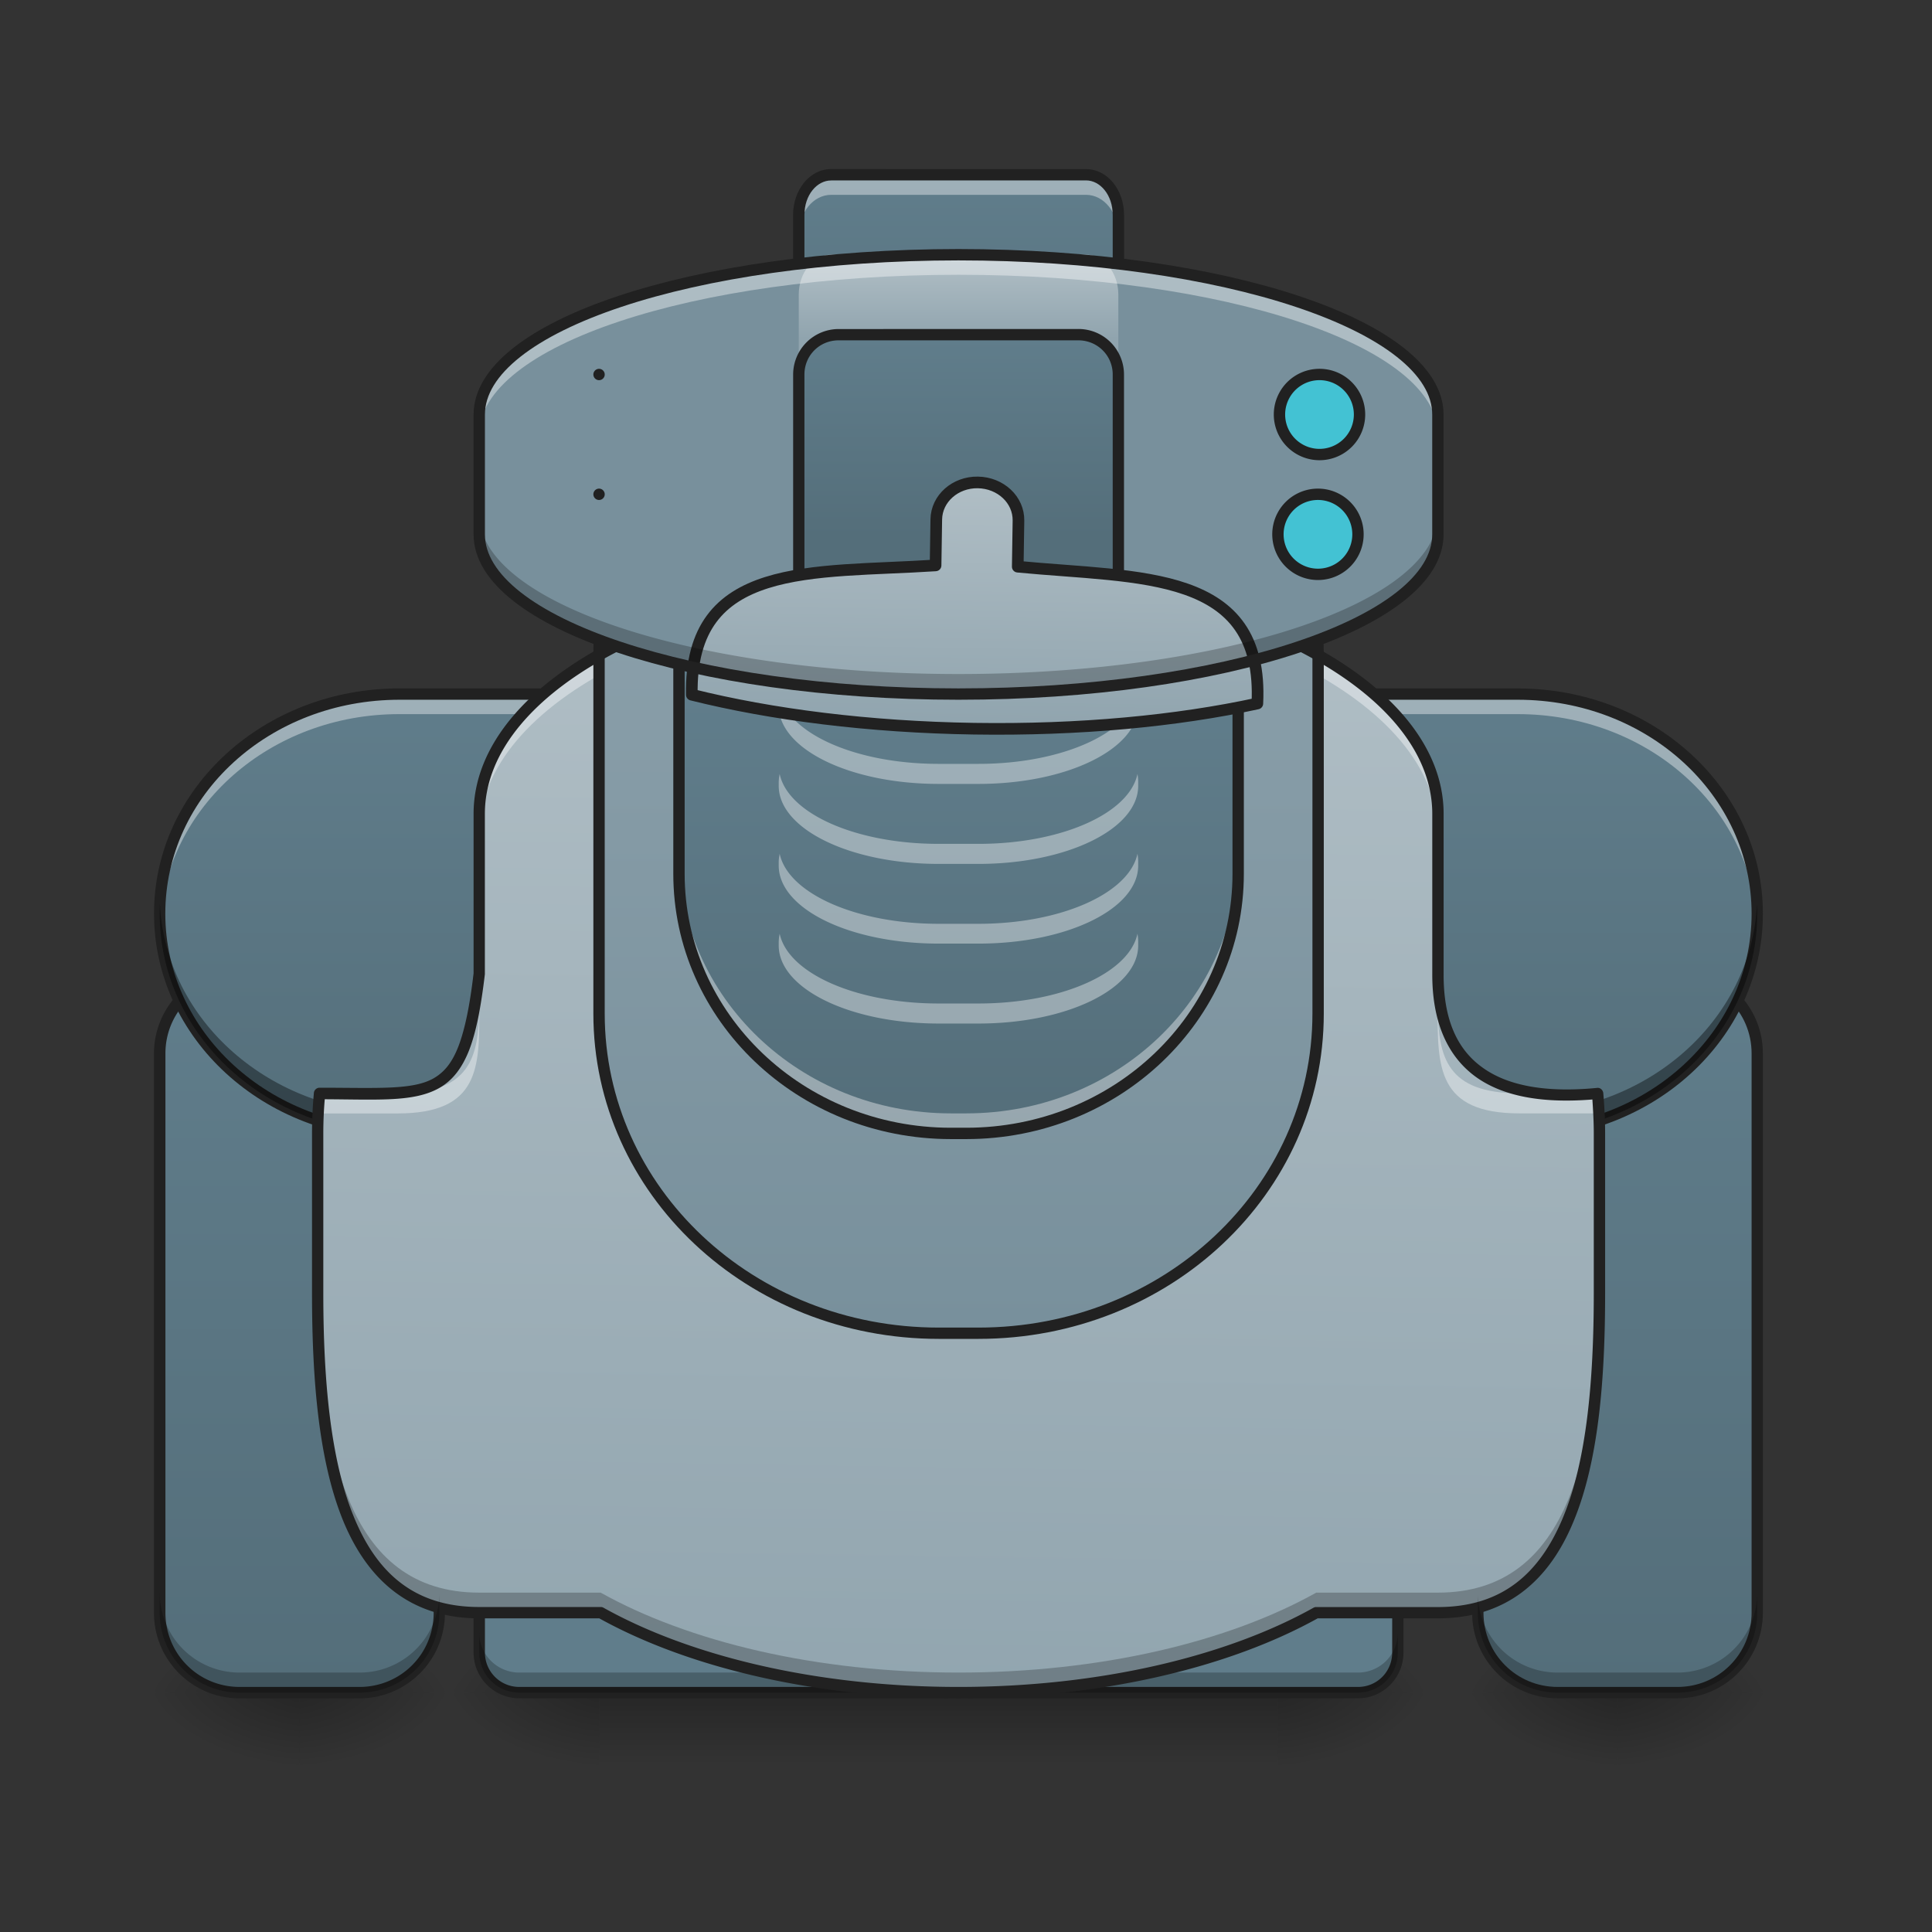 <svg xmlns="http://www.w3.org/2000/svg" width="32pt" height="32pt" viewBox="0 0 32 32"><rect x="0" y="0" width="32" height="32" fill="#333333" stroke="none"/><defs><linearGradient id="a" gradientUnits="userSpaceOnUse" x1="254" y1="233.5" x2="254" y2="254.667" gradientTransform="matrix(.062 0 0 .062 -2.646 13.439)"><stop offset="0" stop-opacity=".275"/><stop offset="1" stop-opacity="0"/></linearGradient><radialGradient id="b" gradientUnits="userSpaceOnUse" cx="450.909" cy="189.579" fx="450.909" fy="189.579" r="21.167" gradientTransform="matrix(0 -.078 -.141 0 47.5 63.595)"><stop offset="0" stop-opacity=".314"/><stop offset=".222" stop-opacity=".275"/><stop offset="1" stop-opacity="0"/></radialGradient><radialGradient id="c" gradientUnits="userSpaceOnUse" cx="450.909" cy="189.579" fx="450.909" fy="189.579" r="21.167" gradientTransform="matrix(0 .078 .141 0 -16.408 -7.527)"><stop offset="0" stop-opacity=".314"/><stop offset=".222" stop-opacity=".275"/><stop offset="1" stop-opacity="0"/></radialGradient><radialGradient id="d" gradientUnits="userSpaceOnUse" cx="450.909" cy="189.579" fx="450.909" fy="189.579" r="21.167" gradientTransform="matrix(0 -.078 .141 0 -16.408 63.595)"><stop offset="0" stop-opacity=".314"/><stop offset=".222" stop-opacity=".275"/><stop offset="1" stop-opacity="0"/></radialGradient><radialGradient id="e" gradientUnits="userSpaceOnUse" cx="450.909" cy="189.579" fx="450.909" fy="189.579" r="21.167" gradientTransform="matrix(0 .078 -.141 0 47.5 -7.527)"><stop offset="0" stop-opacity=".314"/><stop offset=".222" stop-opacity=".275"/><stop offset="1" stop-opacity="0"/></radialGradient><radialGradient id="f" gradientUnits="userSpaceOnUse" cx="450.909" cy="189.579" fx="450.909" fy="189.579" r="21.167" gradientTransform="matrix(0 -.078 -.141 0 31.293 63.595)"><stop offset="0" stop-opacity=".314"/><stop offset=".222" stop-opacity=".275"/><stop offset="1" stop-opacity="0"/></radialGradient><radialGradient id="g" gradientUnits="userSpaceOnUse" cx="450.909" cy="189.579" fx="450.909" fy="189.579" r="21.167" gradientTransform="matrix(0 .078 .141 0 -21.37 -7.527)"><stop offset="0" stop-opacity=".314"/><stop offset=".222" stop-opacity=".275"/><stop offset="1" stop-opacity="0"/></radialGradient><radialGradient id="h" gradientUnits="userSpaceOnUse" cx="450.909" cy="189.579" fx="450.909" fy="189.579" r="21.167" gradientTransform="matrix(0 -.078 .141 0 -21.37 63.595)"><stop offset="0" stop-opacity=".314"/><stop offset=".222" stop-opacity=".275"/><stop offset="1" stop-opacity="0"/></radialGradient><radialGradient id="i" gradientUnits="userSpaceOnUse" cx="450.909" cy="189.579" fx="450.909" fy="189.579" r="21.167" gradientTransform="matrix(0 .078 -.141 0 31.293 -7.527)"><stop offset="0" stop-opacity=".314"/><stop offset=".222" stop-opacity=".275"/><stop offset="1" stop-opacity="0"/></radialGradient><linearGradient id="j" gradientUnits="userSpaceOnUse" x1="74.083" y1="233.5" x2="74.083" y2="43" gradientTransform="matrix(.062 0 0 .062 0 13.439)"><stop offset="0" stop-color="#546e7a"/><stop offset="1" stop-color="#607d8b"/></linearGradient><radialGradient id="k" gradientUnits="userSpaceOnUse" cx="450.909" cy="189.579" fx="450.909" fy="189.579" r="21.167" gradientTransform="matrix(0 -.078 -.141 0 53.123 63.595)"><stop offset="0" stop-opacity=".314"/><stop offset=".222" stop-opacity=".275"/><stop offset="1" stop-opacity="0"/></radialGradient><radialGradient id="l" gradientUnits="userSpaceOnUse" cx="450.909" cy="189.579" fx="450.909" fy="189.579" r="21.167" gradientTransform="matrix(0 .078 .141 0 .46 -7.527)"><stop offset="0" stop-opacity=".314"/><stop offset=".222" stop-opacity=".275"/><stop offset="1" stop-opacity="0"/></radialGradient><radialGradient id="m" gradientUnits="userSpaceOnUse" cx="450.909" cy="189.579" fx="450.909" fy="189.579" r="21.167" gradientTransform="matrix(0 -.078 .141 0 .46 63.595)"><stop offset="0" stop-opacity=".314"/><stop offset=".222" stop-opacity=".275"/><stop offset="1" stop-opacity="0"/></radialGradient><radialGradient id="n" gradientUnits="userSpaceOnUse" cx="450.909" cy="189.579" fx="450.909" fy="189.579" r="21.167" gradientTransform="matrix(0 .078 -.141 0 53.123 -7.527)"><stop offset="0" stop-opacity=".314"/><stop offset=".222" stop-opacity=".275"/><stop offset="1" stop-opacity="0"/></radialGradient><linearGradient id="o" gradientUnits="userSpaceOnUse" x1="433.917" y1="233.5" x2="433.917" y2="43" gradientTransform="matrix(.062 0 0 .062 0 13.439)"><stop offset="0" stop-color="#546e7a"/><stop offset="1" stop-color="#607d8b"/></linearGradient><linearGradient id="p" gradientUnits="userSpaceOnUse" x1="254" y1="95.917" x2="254" y2="-31.083" gradientTransform="matrix(.062 0 0 .062 0 13.439)"><stop offset="0" stop-color="#546e7a"/><stop offset="1" stop-color="#607d8b"/></linearGradient><linearGradient id="q" gradientUnits="userSpaceOnUse" x1="960" y1="1695.118" x2="960" y2="575.118" gradientTransform="rotate(.891) scale(.017)"><stop offset="0" stop-color="#90a4ae"/><stop offset="1" stop-color="#b0bec5"/></linearGradient><linearGradient id="r" gradientUnits="userSpaceOnUse" x1="254" y1="138.25" x2="254" y2="-126.333" gradientTransform="matrix(.062 0 0 .062 0 13.439)"><stop offset="0" stop-color="#78909c"/><stop offset="1" stop-color="#90a4ae"/></linearGradient><linearGradient id="s" gradientUnits="userSpaceOnUse" x1="254" y1="85.333" x2="254" y2="-31.083" gradientTransform="matrix(.062 0 0 .062 0 13.439)"><stop offset="0" stop-color="#546e7a"/><stop offset="1" stop-color="#607d8b"/></linearGradient><linearGradient id="t" gradientUnits="userSpaceOnUse" x1="254" y1="-94.583" x2="254" y2="-168.667" gradientTransform="matrix(.062 0 0 .062 0 13.439)"><stop offset="0" stop-color="#546e7a"/><stop offset="1" stop-color="#607d8b"/></linearGradient><linearGradient id="u" gradientUnits="userSpaceOnUse" x1="254" y1="-126.333" x2="254" y2="-147.5" gradientTransform="matrix(.062 0 0 .062 0 13.439)"><stop offset="0" stop-color="#90a4ae"/><stop offset="1" stop-color="#b0bec5"/></linearGradient><linearGradient id="v" gradientUnits="userSpaceOnUse" x1="254" y1="-73.417" x2="254" y2="-126.333" gradientTransform="matrix(.062 0 0 .062 0 13.439)"><stop offset="0" stop-color="#546e7a"/><stop offset="1" stop-color="#607d8b"/></linearGradient><linearGradient id="w" gradientUnits="userSpaceOnUse" x1="960" y1="695.118" x2="960" y2="455.118"><stop offset="0" stop-color="#90a4ae"/><stop offset="1" stop-color="#b0bec5"/></linearGradient></defs><path d="M9.922 28.035h11.246v1.32H9.922zm0 0" fill="url(#a)"/><path d="M21.168 28.035h2.648v-1.324h-2.648zm0 0" fill="url(#b)"/><path d="M9.922 28.035H7.277v1.32h2.645zm0 0" fill="url(#c)"/><path d="M9.922 28.035H7.277v-1.324h2.645zm0 0" fill="url(#d)"/><path d="M21.168 28.035h2.648v1.32h-2.648zm0 0" fill="url(#e)"/><path d="M4.96 28.035h2.65v-1.324H4.96zm0 0" fill="url(#f)"/><path d="M4.96 28.035H2.317v1.32h2.645zm0 0" fill="url(#g)"/><path d="M4.96 28.035H2.317v-1.324h2.645zm0 0" fill="url(#h)"/><path d="M4.96 28.035h2.65v1.32H4.96zm0 0" fill="url(#i)"/><path d="M3.969 16.125h1.984c.73 0 1.324.594 1.324 1.324v9.262c0 .73-.593 1.324-1.324 1.324H3.97c-.73 0-1.324-.594-1.324-1.324v-9.262c0-.73.593-1.324 1.324-1.324zm0 0" fill="url(#j)"/><path d="M3.969 16.031A1.42 1.42 0 0 0 2.55 17.45v9.262c0 .785.636 1.418 1.418 1.418h1.984c.785 0 1.418-.633 1.418-1.418v-9.262c0-.781-.633-1.418-1.418-1.418zm0 .188h1.984c.684 0 1.23.547 1.23 1.23v9.262c0 .684-.546 1.23-1.23 1.23H3.97c-.684 0-1.23-.546-1.23-1.23v-9.262c0-.683.546-1.23 1.23-1.23zm0 0" fill="#212121"/><path d="M26.793 28.035h2.645v-1.324h-2.645zm0 0" fill="url(#k)"/><path d="M26.793 28.035h-2.648v1.32h2.648zm0 0" fill="url(#l)"/><path d="M26.793 28.035h-2.648v-1.324h2.648zm0 0" fill="url(#m)"/><path d="M26.793 28.035h2.645v1.32h-2.645zm0 0" fill="url(#n)"/><path d="M25.8 16.125h1.985c.73 0 1.32.594 1.32 1.324v9.262c0 .73-.59 1.324-1.32 1.324h-1.984c-.73 0-1.324-.594-1.324-1.324v-9.262c0-.73.593-1.324 1.324-1.324zm0 0" fill="url(#o)"/><path d="M25.8 16.031c-.784 0-1.417.637-1.417 1.418v9.262c0 .785.633 1.418 1.418 1.418h1.984c.781 0 1.414-.633 1.414-1.418v-9.262c0-.781-.633-1.418-1.414-1.418zm0 .188h1.985c.68 0 1.227.547 1.227 1.23v9.262c0 .684-.547 1.23-1.227 1.23h-1.984c-.684 0-1.23-.546-1.23-1.23v-9.262c0-.683.546-1.23 1.23-1.23zm0 0" fill="#212121"/><path d="M6.613 11.496h18.524c2.191 0 3.968 1.629 3.968 3.637 0 2.012-1.777 3.64-3.968 3.64H6.613c-2.191 0-3.968-1.628-3.968-3.64 0-2.008 1.777-3.637 3.968-3.637zm0 0" fill="url(#p)"/><path d="M8.602 24.066h13.89a.66.66 0 0 1 .66.66v2.645a.663.663 0 0 1-.66.664H8.602a.664.664 0 0 1-.665-.664v-2.644a.66.66 0 0 1 .665-.66zm0 0" fill="#607d8b"/><path d="M6.613 11.496c-2.195 0-3.968 1.621-3.968 3.637 0 .058.003.113.003.168.094-1.938 1.829-3.473 3.965-3.473h18.524c2.14 0 3.87 1.535 3.965 3.473.003-.055.003-.11.003-.168 0-2.016-1.77-3.637-3.968-3.637zm0 0" fill="#fff" fill-opacity=".392"/><path d="M6.617 11.402c-2.246 0-4.066 1.66-4.066 3.73 0 2.071 1.82 3.735 4.066 3.735h18.52c2.246 0 4.062-1.664 4.062-3.734 0-2.07-1.816-3.73-4.062-3.73zm0 .188h18.52c2.152 0 3.875 1.582 3.875 3.543 0 1.96-1.723 3.547-3.875 3.547H6.617c-2.156 0-3.879-1.586-3.879-3.547s1.723-3.543 3.88-3.543zm0 0" fill="#212121"/><path d="M2.648 14.969l-.003.164c0 2.015 1.773 3.64 3.968 3.64h18.524c2.199 0 3.968-1.625 3.968-3.64 0-.055 0-.11-.003-.164-.094 1.937-1.825 3.472-3.965 3.472H6.613c-2.136 0-3.87-1.535-3.965-3.472zm0 0" fill-opacity=".392"/><path d="M8.602 23.973a.755.755 0 0 0-.758.754v2.644c0 .418.34.758.758.758h13.89c.418 0 .754-.34.754-.758v-2.644a.752.752 0 0 0-.754-.754zm0 .187h13.89c.317 0 .567.25.567.567v2.644c0 .317-.25.57-.567.57H8.602a.568.568 0 0 1-.57-.57v-2.644c0-.317.253-.567.57-.567zm0 0" fill="#212121"/><path d="M7.938 27.043v.328c0 .367.296.664.664.664h13.89a.66.66 0 0 0 .66-.664v-.328a.66.66 0 0 1-.66.66H8.602a.663.663 0 0 1-.665-.66zm0 0" fill-opacity=".235"/><path d="M15.875 9.512c-4.395 0-7.938 1.77-7.938 3.968v2.645c-.261 2.191-.738 1.984-2.644 1.984-.02.22-.031.438-.031.664v2.645c0 2.934.476 5.293 2.676 5.293h2.011c1.453.812 3.567 1.324 5.926 1.324 2.363 0 4.477-.512 5.926-1.324h2.015c2.196 0 2.676-2.36 2.676-5.293v-2.645c0-.226-.012-.445-.031-.664-1.715.168-2.648-.453-2.645-1.984V13.48c0-2.199-3.543-3.968-7.941-3.968zm0 0" fill="url(#q)"/><path d="M15.875 9.512c-4.395 0-7.938 1.77-7.938 3.968v.332c0-2.199 3.543-3.968 7.938-3.968 4.398 0 7.941 1.77 7.941 3.969v-.333c0-2.199-3.543-3.968-7.941-3.968zm-7.938 7.175c-.007.825-.148 1.422-1.351 1.422H5.293c-.02.22-.031.438-.031.664v.329c0-.223.011-.442.031-.66h1.293c1.36 0 1.36-.766 1.351-1.755zm15.875 0c-.003.989-.007 1.754 1.356 1.754h1.293c.02.22.031.438.031.66v-.328c0-.226-.012-.445-.031-.664h-1.293c-1.207 0-1.344-.597-1.355-1.422zm0 0" fill="#fff" fill-opacity=".392"/><path d="M15.547 5.543h.66c3.105 0 5.625 2.367 5.625 5.293v5.953c0 2.922-2.52 5.293-5.625 5.293h-.66c-3.106 0-5.625-2.371-5.625-5.293v-5.953c0-2.926 2.52-5.293 5.625-5.293zm0 0" fill="url(#r)"/><path d="M15.75 5.543h.254c2.488 0 4.504 1.926 4.504 4.3v4.63c0 2.375-2.016 4.3-4.504 4.3h-.254c-2.488 0-4.504-1.925-4.504-4.3v-4.63c0-2.374 2.016-4.3 4.504-4.3zm0 0" fill="url(#s)"/><path d="M15.547 5.45c-3.164 0-5.719 2.398-5.719 5.386v5.953c0 2.984 2.555 5.387 5.719 5.387h.66c3.164 0 5.719-2.403 5.719-5.387v-5.953c0-2.988-2.555-5.387-5.719-5.387zm0 .187h.66c3.066 0 5.531 2.32 5.531 5.199v5.953c0 2.879-2.465 5.2-5.531 5.2h-.66c-3.07 0-5.531-2.321-5.531-5.2v-5.953c0-2.879 2.46-5.2 5.53-5.2zm0 0" fill="#212121"/><path d="M7.938 15.797v.558c.003-.175 0-.363 0-.558zm15.878 0c0 .195-.003.383-.003.558 0-.074.003-.152.003-.23zM5.262 21.09v.328c0 2.934.476 5.293 2.676 5.293h2.011c1.453.812 3.567 1.324 5.926 1.324 2.363 0 4.477-.512 5.926-1.324h2.015c2.196 0 2.676-2.36 2.676-5.293v-.328c0 2.93-.48 5.289-2.676 5.289h-2.015c-1.45.812-3.563 1.324-5.926 1.324-2.36 0-4.473-.512-5.926-1.324H7.938c-2.2 0-2.676-2.36-2.676-5.29zm0 0" fill-opacity=".235"/><path d="M13.766 2.895h4.222c.297 0 .535.296.535.664v6.285c0 .363-.238.66-.535.66h-4.222c-.297 0-.536-.297-.536-.66V3.559c0-.368.239-.664.536-.664zm0 0" fill="url(#t)"/><path d="M13.766 2.895c-.297 0-.536.296-.536.664v.328c0-.364.239-.66.536-.66h4.222c.297 0 .535.296.535.66v-.328c0-.368-.238-.664-.535-.664zm0 0" fill="#fff" fill-opacity=".392"/><path d="M15.875 9.418c-2.21 0-4.207.445-5.66 1.168-1.45.726-2.371 1.746-2.371 2.894v2.641c-.063.54-.145.93-.25 1.207-.106.274-.235.43-.41.531-.348.2-.934.157-1.891.157-.05 0-.09.039-.094.086-.02.218-.031.445-.031.671v2.645c0 1.473.117 2.805.52 3.781.406.98 1.117 1.606 2.25 1.606h1.988c1.472.816 3.59 1.324 5.949 1.324 2.363 0 4.48-.508 5.95-1.324h1.991c1.133 0 1.844-.625 2.247-1.606.406-.976.523-2.308.523-3.781v-2.645c0-.226-.012-.453-.031-.671a.102.102 0 0 0-.035-.063.084.084 0 0 0-.067-.02c-.848.083-1.484-.035-1.902-.34-.422-.304-.645-.804-.64-1.554V13.48c0-1.148-.923-2.168-2.376-2.894-1.45-.723-3.445-1.168-5.66-1.168zm0 .187c2.188 0 4.16.442 5.578 1.149 1.418.71 2.27 1.676 2.27 2.726v2.645c-.004.785.242 1.36.715 1.707.457.332 1.113.445 1.937.379.012.184.023.371.023.562v2.645c0 1.46-.12 2.777-.507 3.71-.387.934-1.012 1.49-2.075 1.49h-2.015a.079.079 0 0 0-.043.01c-1.434.802-3.535 1.313-5.883 1.313s-4.445-.511-5.879-1.312a.093.093 0 0 0-.047-.012H7.938c-1.067 0-1.692-.555-2.075-1.488-.386-.934-.508-2.25-.508-3.711v-2.645c0-.191.008-.382.024-.566.894.004 1.48.05 1.898-.187.215-.122.375-.325.493-.625.117-.301.195-.707.261-1.258V13.48c0-1.05.852-2.015 2.27-2.726 1.418-.707 3.39-1.149 5.574-1.149zm0 0" fill="#212121"/><path d="M11.246 14.14v.333c0 2.382 2.008 4.3 4.504 4.3h.254c2.496 0 4.504-1.918 4.504-4.3v-.332c0 2.382-2.008 4.3-4.504 4.3h-.254c-2.496 0-4.504-1.918-4.504-4.3zm0 0" fill="#fff" fill-opacity=".392"/><path d="M13.766 2.8c-.36 0-.63.352-.63.759v6.285c0 .406.27.754.63.754h4.222c.36 0 .63-.348.63-.754V3.559c0-.407-.27-.758-.63-.758zm0 .188h4.222c.235 0 .442.242.442.57v6.286c0 .324-.207.566-.442.566h-4.222c-.235 0-.442-.242-.442-.566V3.559c0-.329.207-.57.442-.57zm0 0" fill="#212121"/><path d="M15.75 5.543h.254c2.488 0 4.504 1.926 4.504 4.3v4.63c0 2.375-2.016 4.3-4.504 4.3h-.254c-2.488 0-4.504-1.925-4.504-4.3v-4.63c0-2.374 2.016-4.3 4.504-4.3zm0 0" fill="none" stroke-width=".188" stroke-linecap="round" stroke-linejoin="round" stroke="#212121"/><path d="M15.875 4.219c4.387 0 7.941 1.183 7.941 2.648v1.985c0 1.46-3.554 2.644-7.941 2.644-4.383 0-7.938-1.184-7.938-2.644V6.867c0-1.465 3.555-2.648 7.938-2.648zm0 0" fill="#78909c"/><path d="M13.766 4.219h4.222c.297 0 .535.297.535.66v4.633c0 .363-.238.66-.535.66h-4.222c-.297 0-.536-.297-.536-.66V4.879c0-.363.239-.66.536-.66zm0 0" fill="url(#u)"/><path d="M21.832 6.203a.663.663 0 1 1-.005 1.325.663.663 0 0 1 .005-1.325zm0 0M21.832 8.187a.663.663 0 1 1-.005 1.326.663.663 0 0 1 .005-1.326zm0 0" fill="#3acbdd" fill-opacity=".851" stroke-width=".188" stroke-linecap="round" stroke-linejoin="round" stroke="#212121"/><path d="M12.914 11.496a.77.77 0 0 0-.016.137v.058c0 .715 1.18 1.293 2.649 1.293h.66c1.465 0 2.645-.578 2.645-1.293v-.058a.775.775 0 0 0-.012-.137c-.137.652-1.262 1.156-2.633 1.156h-.66c-1.375 0-2.496-.504-2.633-1.156zm0 0" fill="#fff" fill-opacity=".392"/><path d="M13.89 5.543h3.97c.367 0 .663.297.663.66v3.969a.664.664 0 0 1-.664.664h-3.968a.663.663 0 0 1-.66-.664V6.203c0-.363.296-.66.66-.66zm0 0" fill="url(#v)"/><path d="M13.89 5.45a.754.754 0 0 0-.753.753v3.969c0 .418.34.758.754.758h3.968c.418 0 .758-.34.758-.758V6.203a.755.755 0 0 0-.758-.754zm0 .187h3.97c.316 0 .57.25.57.566v3.969c0 .316-.254.57-.57.57h-3.97a.565.565 0 0 1-.566-.57V6.203c0-.316.25-.566.567-.566zm0 0" fill="#212121"/><path d="M959.908 455.153c-21.966 0-39.917 16.298-39.917 36.611v44.878c-119.516 9.684-239.977-1.417-235.49 129.672 77.946 18.188 172.897 28.817 275.407 28.817 102.746 0 197.698-10.63 275.643-28.817 4.488-131.09-115.973-119.988-235.489-129.672v-44.878c0-20.313-17.951-36.61-40.154-36.61zm0 0" transform="rotate(.891) scale(.017)" fill="url(#w)" stroke-width="11.339" stroke-linecap="round" stroke-linejoin="round" stroke="#212121"/><path d="M9.922 6.203a.663.663 0 1 1 0 0zm0 0M9.922 8.187a.663.663 0 1 1 0 0zm0 0" fill="#3acbdd" fill-opacity=".851" stroke-width=".188" stroke-linecap="round" stroke-linejoin="round" stroke="#212121"/><path d="M15.875 4.219c-4.395 0-7.938 1.18-7.938 2.644v.332c0-1.465 3.543-2.644 7.938-2.644 4.398 0 7.941 1.18 7.941 2.644v-.332c0-1.465-3.543-2.644-7.941-2.644zm0 0" fill="#fff" fill-opacity=".392"/><path d="M15.875 11.496c-4.395 0-7.938-1.18-7.938-2.644V8.52c0 1.464 3.543 2.644 7.938 2.644 4.398 0 7.941-1.18 7.941-2.644v.332c0 1.464-3.543 2.644-7.941 2.644zm0 0M24.477 26.379v.332c0 .734.59 1.324 1.324 1.324h1.984c.73 0 1.32-.59 1.32-1.324v-.332a1.32 1.32 0 0 1-1.32 1.324h-1.984a1.32 1.32 0 0 1-1.324-1.324zm0 0M2.645 26.379v.332c0 .734.59 1.324 1.324 1.324h1.984a1.32 1.32 0 0 0 1.324-1.324v-.332a1.32 1.32 0 0 1-1.324 1.324H3.97a1.32 1.32 0 0 1-1.324-1.324zm0 0" fill-opacity=".235"/><path d="M12.914 15.465a.77.77 0 0 0-.016.137v.058c0 .715 1.18 1.293 2.649 1.293h.66c1.465 0 2.645-.578 2.645-1.293v-.058a.775.775 0 0 0-.012-.137c-.137.652-1.262 1.156-2.633 1.156h-.66c-1.375 0-2.496-.504-2.633-1.156zm0 0" fill="#fff" fill-opacity=".392"/><path d="M12.914 14.14c-.008.047-.016.09-.016.137v.059c0 .719 1.18 1.293 2.649 1.293h.66c1.465 0 2.645-.574 2.645-1.293v-.059a.808.808 0 0 0-.012-.136c-.137.652-1.262 1.16-2.633 1.16h-.66c-1.375 0-2.496-.508-2.633-1.16zm0 0" fill="#fff" fill-opacity=".392"/><path d="M12.914 12.82a.77.77 0 0 0-.016.133v.063c0 .714 1.18 1.293 2.649 1.293h.66c1.465 0 2.645-.579 2.645-1.293v-.063a.763.763 0 0 0-.012-.133c-.137.653-1.262 1.157-2.633 1.157h-.66c-1.375 0-2.496-.504-2.633-1.157zm0 0" fill="#fff" fill-opacity=".392"/><path d="M15.875 4.219c4.387 0 7.941 1.183 7.941 2.648v1.985c0 1.46-3.554 2.644-7.941 2.644-4.383 0-7.937-1.184-7.937-2.644V6.867c0-1.465 3.554-2.648 7.937-2.648zm0 0" fill="none" stroke-width=".188" stroke-linecap="round" stroke-linejoin="round" stroke="#212121"/></svg>
